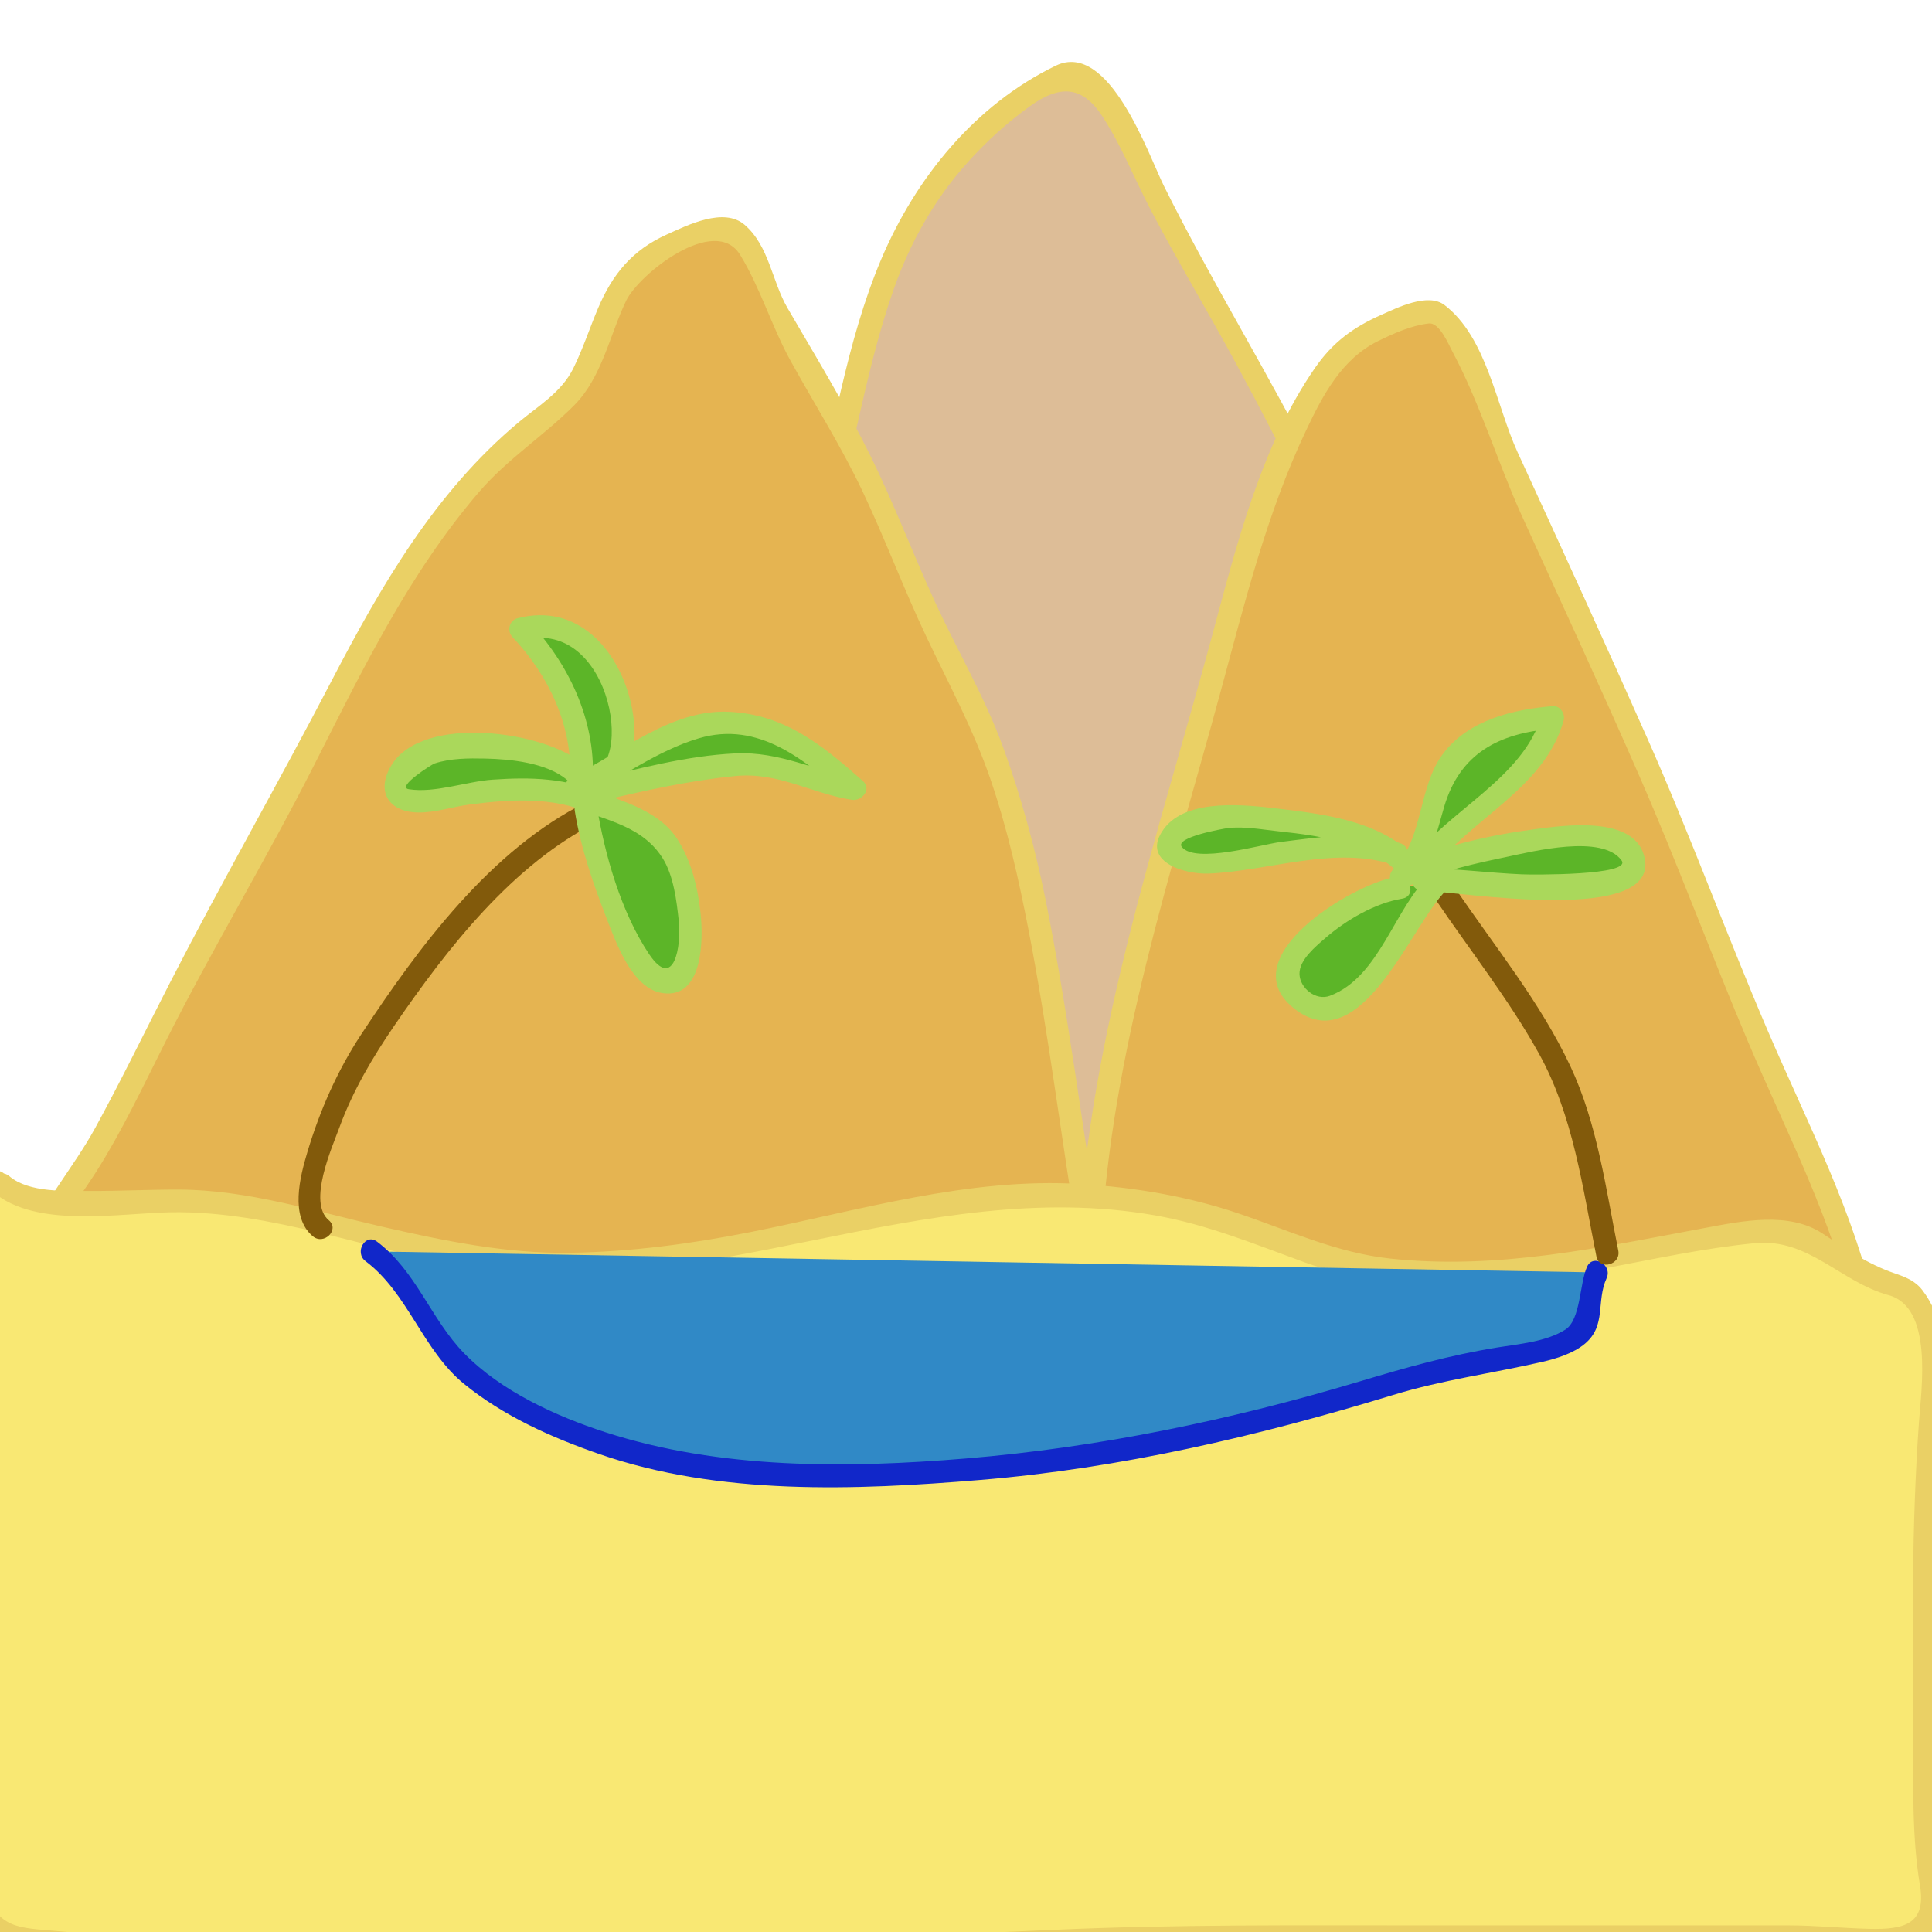 <?xml version="1.0" encoding="utf-8"?>
<!-- Generator: Adobe Illustrator 16.0.3, SVG Export Plug-In . SVG Version: 6.00 Build 0)  -->
<!DOCTYPE svg PUBLIC "-//W3C//DTD SVG 1.1//EN" "http://www.w3.org/Graphics/SVG/1.1/DTD/svg11.dtd">
<svg version="1.1" id="Layer_1" xmlns="http://www.w3.org/2000/svg" xmlns:xlink="http://www.w3.org/1999/xlink" x="0px" y="0px"
	 width="256px" height="256px" viewBox="0 0 256 256" enable-background="new 0 0 256 256" xml:space="preserve">
<g>
	<path fill="#DDBD97" d="M45.295,188.379c8.078-15.599,12.256-32.313,22.005-47.075c12.256-18.941,26.184-38.162,36.49-58.217
		c9.75-19.777,7.799-45.961,23.398-62.674c3.064-3.342,7.242-7.242,11.142-9.192c2.508-1.393,3.064-1.95,5.293-0.836
		c3.621,1.95,8.078,12.813,10.027,16.435c19.777,34.819,37.884,69.638,47.075,108.914c4.179,17.271,14.764,32.869,18.385,50.14"/>
	<g>
		<path fill="#EAD065" d="M46.591,189.136c6.547-12.875,10.865-26.737,17.551-39.545c7.043-13.493,16.698-25.813,24.958-38.578
			c7.541-11.652,15.497-23.685,19.878-36.945c3.88-11.743,5.347-24.13,9.467-35.813c2.182-6.188,5.413-11.901,9.805-16.782
			c2.472-2.747,5.213-5.239,8.213-7.396c3.948-2.84,6.935-2.785,9.642,1.388c2.476,3.813,4.159,8.09,6.252,12.111
			c3.621,6.96,7.708,13.702,11.437,20.609c14.49,26.84,27.123,54.737,34.627,84.389c4.694,18.548,15.086,35.055,19.245,53.697
			c0.421,1.889,3.313,1.088,2.893-0.797c-3.151-14.128-10.281-26.814-15.335-40.275c-2.499-6.655-3.888-13.631-5.772-20.469
			c-2.078-7.543-4.564-14.97-7.259-22.314c-4.989-13.601-11.016-26.81-17.483-39.764c-6.437-12.89-14.094-25.161-20.499-38.043
			c-2.008-4.036-7.248-19.34-14.33-15.901c-10.704,5.198-18.557,14.87-23.129,25.679c-4.674,11.049-6.281,23.14-9.405,34.658
			c-3.835,14.139-12.014,26.64-19.823,38.879c-8.244,12.921-17.596,25.277-25.142,38.625c-7.393,13.078-11.58,27.7-18.38,41.073
			C43.125,189.342,45.713,190.86,46.591,189.136L46.591,189.136z"/>
	</g>
</g>
<g>
	<path fill="#E5B451" d="M3.741,169.017c0.557-5.014,5.85-11.142,8.357-15.599c6.964-11.978,12.256-24.791,19.499-36.49
		c8.356-14.206,14.484-29.526,23.677-43.454c4.178-6.128,8.635-11.699,14.485-16.435c4.178-3.064,6.964-5.292,8.635-10.028
		c2.229-5.014,3.064-10.028,7.8-13.092c2.785-1.671,9.192-4.735,11.42-3.064c2.507,1.671,4.178,8.914,5.85,11.421
		c3.064,5.85,6.407,11.42,9.75,17.27c5.014,9.471,8.078,19.499,13.37,28.969c8.356,15.599,11.421,33.983,13.928,51.532
		c1.114,8.078,2.507,16.156,3.899,24.513c1.114-23.398,7.8-45.96,14.485-68.245c4.178-14.763,7.242-29.805,14.484-43.176
		c2.229-3.899,3.899-6.964,7.8-8.914c1.671-0.835,6.964-3.343,8.913-2.786c3.899,1.393,7.242,14.207,8.914,17.549
		c5.57,11.978,10.863,24.234,16.435,36.212c7.242,15.599,12.813,31.755,19.776,47.354c4.736,10.027,9.75,20.891,11.979,31.755"/>
	<g>
		<path fill="#EAD065" d="M5.187,169.415c0.951-5.34,4.747-9.713,7.581-14.183c3.425-5.402,6.188-11.287,9.058-16.994
			c6.241-12.414,13.419-24.281,19.702-36.669C47.949,88.907,54.171,75.999,63.5,65.163c3.759-4.366,8.552-7.412,12.577-11.451
			c3.674-3.687,4.7-9.282,6.874-13.833c1.721-3.6,11.771-11.504,15.104-6.131c2.654,4.279,4.214,9.56,6.676,14.019
			c3.189,5.775,6.721,11.345,9.55,17.312c3.029,6.388,5.49,13.029,8.527,19.416c2.953,6.212,6.129,12.08,8.384,18.62
			c2.267,6.573,3.793,13.392,5.113,20.208c2.67,13.785,4.345,27.784,6.658,41.634c0.292,1.749,2.859,1.205,2.946-0.398
			c1.363-25.226,9.286-48.792,15.842-72.964c3.183-11.735,6.088-23.551,11.323-34.584c2.218-4.672,4.724-9.463,9.543-11.824
			c2.086-1.022,4.375-2.058,6.711-2.326c1.412-0.162,2.615,2.777,3.141,3.762c3.627,6.792,5.988,14.681,9.181,21.718
			c5.225,11.513,10.559,22.995,15.614,34.582c5.065,11.609,9.448,23.505,14.385,35.169c5.126,12.114,11.263,23.662,14.101,36.615
			c0.414,1.89,3.306,1.088,2.893-0.797c-2.892-13.197-9.118-25.014-14.403-37.332c-5.495-12.811-10.267-25.915-15.92-38.661
			c-5.632-12.7-11.411-25.354-17.224-37.974c-2.823-6.131-4.068-15.229-9.692-19.526c-2.199-1.68-6.32,0.388-8.36,1.294
			c-3.759,1.669-6.457,3.654-8.813,7.059c-7.092,10.25-10.353,23.343-13.546,35.198c-7.176,26.639-16.273,52.813-17.774,80.59
			c0.982-0.133,1.964-0.266,2.946-0.398c-2.505-14.998-4.322-30.152-7.336-45.058c-1.376-6.808-3.216-13.507-5.585-20.036
			c-2.438-6.716-6.072-12.834-9.042-19.307c-2.948-6.427-5.435-13.043-8.568-19.389c-3.282-6.646-7.258-13.162-10.986-19.573
			c-2.061-3.544-2.419-8.194-5.666-11.005c-2.764-2.393-7.605,0.059-10.31,1.276c-4.574,2.059-7.205,5.241-9.133,9.808
			c-1.113,2.637-1.999,5.373-3.271,7.943c-1.575,3.179-4.648,4.974-7.262,7.157c-11.029,9.213-18.239,21.695-24.787,34.285
			c-6.987,13.434-14.519,26.578-21.433,40.037c-3.293,6.41-6.433,12.896-9.895,19.219c-2.85,5.206-7.066,9.951-9.239,15.484
			c-0.477,1.213-0.822,2.332-1.05,3.615C1.958,170.509,4.849,171.317,5.187,169.415L5.187,169.415z"/>
	</g>
</g>
<g>
	<path fill="#F9E873" d="M0.17,156.902c4.178,4.179,22.563,1.393,28.691,2.507c14.763,2.229,29.526,7.8,44.847,8.078
		c17.827,0.278,34.541-5.014,51.811-8.078c15.877-2.507,30.083-0.835,44.847,5.293c16.991,7.242,38.719,3.343,55.988-0.558
		c5.85-1.114,11.143-1.949,15.6,1.394c2.228,1.393,3.899,2.785,6.128,3.899c1.671,0.557,3.621,0.836,4.735,1.671
		c5.57,4.735,2.229,20.335,2.229,27.298c0,15.6-0.279,31.477,0.278,47.075c0.278,5.015,2.785,9.659-2.229,11.331
		c-3.343,1.113-8.914,0.188-12.256,0.188c-7.8,0-15.6,0-23.398,0c-18.663,0-37.604,0-56.268,0c-19.777,0-39.276,2-59.053,2
		c-23.677,0-47.075,0-70.752,0c-8.635,0-17.27-0.771-25.905-1.606c-4.457-0.278-7.242-0.385-8.356-5.12
		c-1.95-7.521-1.671-16.766-1.114-24.287c0.835-12.256,1.393-24.261,0.835-36.238c-0.278-6.964-1.114-13.384-0.557-20.348
		c0.279-3.899,0-11.984,3.343-14.77"/>
	<g>
		<path fill="#EAD065" d="M-0.891,157.963c5.725,4.847,16.703,2.78,23.543,2.668c13.376-0.219,26.596,5.178,39.714,7.308
			c30.852,5.007,59.975-12.285,90.685-6.898c6.938,1.216,13.298,3.856,19.872,6.243c6.197,2.249,12.973,2.871,19.516,2.975
			c13.753,0.218,26.558-4.199,40.062-5.53c7.159-0.706,11.337,5.13,17.758,6.888c5.915,1.618,4.332,12.382,4.014,16.823
			c-0.988,13.771-0.861,27.562-0.77,41.372c0.045,6.64-0.203,13.438,0.901,20.003c0.863,5.138-2.069,5.885-6.696,5.77
			c-3.603-0.091-7.153-0.459-10.769-0.459c-16.202,0-32.403,0-48.605,0c-16.285,0-32.559-0.141-48.831,0.595
			c-16.419,0.74-32.763,1.355-49.201,1.355c-16.361,0-32.722,0-49.083,0c-7.609,0-15.202,0.02-22.803-0.383
			c-3.706-0.197-7.406-0.505-11.102-0.836c-4.695-0.42-7.858-0.271-9.122-5.612c-1.589-6.718-1.228-13.951-0.807-20.784
			c0.502-8.161,1.016-16.307,1.146-24.485c0.224-14.004-2.277-28.271-0.103-42.199c0.294-1.885,0.883-3.702,2.246-5.09
			c1.356-1.381-0.764-3.503-2.121-2.121c-2.748,2.797-3.187,6.732-3.506,10.478c-0.571,6.699-0.464,13.383-0.031,20.085
			c1.006,15.569-0.011,30.949-0.808,46.494c-0.35,6.816-2.161,24.507,7.696,25.75c14.986,1.89,30.144,1.704,45.215,1.704
			c32.823,0,65.487-0.288,98.282-1.608c16.238-0.653,32.521-0.342,48.77-0.342c15.931,0,31.938-0.454,47.86,0.037
			c4.59,0.141,9.889,1.602,13.87-1.416c3.277-2.483,1.223-8.006,0.924-11.264c-1.44-15.727-0.538-32.172-0.263-47.951
			c0.143-8.179,3.643-19.389-1.822-26.56c-0.96-1.261-2.228-1.751-3.682-2.248c-3.607-1.233-6.418-3.214-9.582-5.291
			c-4.477-2.937-10.659-1.638-15.52-0.733c-13.923,2.589-27.43,5.593-41.699,4.07c-7.191-0.768-13.51-3.749-20.274-6.025
			c-6.702-2.257-13.715-3.424-20.758-3.856c-14.864-0.912-29.375,3.505-43.801,6.369c-7.863,1.561-15.788,2.606-23.81,2.74
			c-8.467,0.142-16.822-1.589-25.033-3.469c-8.804-2.016-17.761-4.881-26.863-4.905c-3.917-0.011-7.831,0.196-11.748,0.18
			c-3.241-0.014-8.098,0.275-10.739-1.96C-0.236,154.6-2.369,156.711-0.891,157.963L-0.891,157.963z"/>
	</g>
</g>
<g>
	<path fill="#3089C6" d="M49.195,165.816c5.014,3.343,7.521,11.142,12.256,15.599c9.192,7.8,23.956,12.535,35.655,13.37
		c21.448,1.672,42.339-0.278,63.231-5.014c10.028-2.229,19.777-5.014,29.248-8.078c5.014-1.671,16.435-1.671,20.056-5.292
		c1.95-2.229,0.278-5.293,1.95-7.8"/>
	<g>
		<path fill="#1127C9" d="M48.438,167.111c5.652,4.257,7.551,11.768,13.038,16.251c5.241,4.281,11.578,7.1,17.924,9.303
			c15.905,5.523,33.964,4.803,50.486,3.435c18.611-1.541,36.916-5.824,54.741-11.268c6.565-2.004,13.058-2.847,19.718-4.374
			c1.902-0.437,4.161-1.135,5.684-2.425c2.858-2.425,1.435-5.553,2.857-8.675c0.796-1.746-1.789-3.272-2.59-1.514
			c-1.011,2.217-0.826,7.034-2.889,8.342c-2.515,1.595-6.12,1.896-8.986,2.358c-6.308,1.018-12.065,2.647-18.195,4.484
			c-17.038,5.106-34.514,8.761-52.251,10.229c-15.816,1.31-32.547,1.45-47.777-3.485c-6.559-2.126-13.777-5.427-18.667-10.422
			c-4.474-4.569-6.336-10.882-11.577-14.829C48.405,163.356,46.913,165.963,48.438,167.111L48.438,167.111z"/>
	</g>
</g>
<g>
	<g>
		<path fill="#825A0B" d="M43.57,161.691c-2.83-2.38,0.412-9.596,1.431-12.371c1.768-4.813,4.354-9.189,7.241-13.407
			c6.941-10.139,15.741-21.481,26.958-27.019c1.734-0.856,0.214-3.444-1.515-2.591c-12.649,6.245-22.273,19.282-29.866,30.825
			c-3.136,4.77-5.451,10.057-7.085,15.517c-0.98,3.272-2.364,8.578,0.715,11.167C42.919,165.049,45.053,162.938,43.57,161.691
			L43.57,161.691z"/>
	</g>
</g>
<g>
	<path fill="#5CB528" d="M77.607,107.042c0.557,3.899,7.799,30.919,13.37,20.891c1.393-2.786,0-11.142-1.393-13.928
		c-1.671-4.178-5.571-5.85-9.75-7.242"/>
	<g>
		<path fill="#AAD85B" d="M76.161,107.441c0.766,4.833,2.429,9.661,4.199,14.201c1.25,3.206,3.379,9.38,7.45,9.952
			c5.46,0.767,5.373-7.349,5.015-10.625c-0.374-3.431-1.207-6.83-3.066-9.765c-2.053-3.24-6.088-4.708-9.525-5.888
			c-1.835-0.63-2.616,2.269-0.798,2.893c3.313,1.138,6.398,2.404,8.344,5.474c1.481,2.338,1.867,5.651,2.159,8.328
			c0.366,3.361-0.636,9.334-3.943,4.398c-3.679-5.492-5.911-13.256-6.942-19.766C78.752,104.737,75.861,105.549,76.161,107.441
			L76.161,107.441z"/>
	</g>
</g>
<g>
	<path fill="#5CB528" d="M79,106.485c-4.735-2.507-11.42-1.95-16.713-1.393c-3.064,0.279-11.142,3.064-9.75-1.671
		c1.95-6.685,20.056-4.735,23.677-1.114"/>
	<g>
		<path fill="#AAD85B" d="M79.757,105.189c-4.647-2.12-9.432-2.23-14.465-1.883c-3.519,0.243-7.659,1.819-11.128,1.268
			c-1.713-0.272,3.067-3.296,3.431-3.414c2.135-0.695,4.475-0.69,6.695-0.646c3.332,0.067,8.208,0.551,10.864,2.854
			c1.454,1.261,3.585-0.852,2.121-2.121c-5.059-4.386-21.262-6.659-25.409,0.155c-2.084,3.425-0.405,6.156,3.437,6.254
			c2.344,0.06,4.679-0.77,6.984-1.064c5.256-0.671,11.025-1.062,15.956,1.188C79.989,108.577,81.515,105.992,79.757,105.189
			L79.757,105.189z"/>
	</g>
</g>
<g>
	<path fill="#5CB528" d="M77.05,103.142c0.557-6.964-3.343-15.042-8.078-19.777c14.206-4.178,18.384,22.284,8.078,20.892"/>
	<g>
		<path fill="#AAD85B" d="M78.55,103.142c0.332-7.791-3.223-15.266-8.518-20.838c-0.221,0.835-0.441,1.671-0.662,2.507
			c11.887-3.067,15.194,18.606,7.679,17.945c-1.928-0.169-1.912,2.832,0,3c12.521,1.102,7.481-27.956-8.477-23.838
			c-1.119,0.289-1.424,1.705-0.662,2.507c4.771,5.021,7.938,11.7,7.639,18.717C75.468,105.077,78.468,105.069,78.55,103.142
			L78.55,103.142z"/>
	</g>
</g>
<g>
	<path fill="#5CB528" d="M76.493,104.256c7.242-3.343,13.092-9.192,21.727-8.356c6.407,0.557,10.585,4.735,15.042,8.635
		c-3.621-0.278-6.964-2.785-10.585-3.064c-3.342-0.557-7.242,0-10.585,0.557c-4.457,0.835-8.914,1.671-13.37,2.786"/>
	<g>
		<path fill="#AAD85B" d="M77.25,105.552c5.166-2.516,9.79-6.074,15.35-7.723c7.936-2.353,14.105,2.921,19.602,7.766
			c0.486-0.835,0.973-1.671,1.459-2.507c-5.776-0.913-10.215-3.551-16.276-3.257c-6.369,0.309-12.89,2.045-19.062,3.536
			c-1.88,0.454-1.083,3.347,0.798,2.893c6.001-1.449,12.114-2.813,18.264-3.428c5.755-0.576,10.054,2.292,15.479,3.149
			c1.337,0.211,2.705-1.409,1.459-2.507c-5.36-4.726-10.271-8.778-17.689-9.155c-7.724-0.393-14.365,5.46-20.896,8.642
			C73.997,103.808,75.519,106.395,77.25,105.552L77.25,105.552z"/>
	</g>
</g>
<g>
	<g>
		<path fill="#825A0B" d="M214.43,165.696c-1.647-8.183-2.758-16.762-6.336-24.393c-4.005-8.54-10.007-15.831-15.264-23.599
			c-1.077-1.592-3.678-0.093-2.59,1.515c4.58,6.769,9.667,13.175,13.648,20.334c4.587,8.25,5.813,17.825,7.648,26.939
			C211.919,168.39,214.811,167.585,214.43,165.696L214.43,165.696z"/>
	</g>
</g>
<g>
	<path fill="#5CB528" d="M190.699,116.791c-3.621,3.064-11.699,22.284-18.663,15.32c-5.85-5.571,8.914-13.927,13.37-14.484"/>
	<g>
		<path fill="#AAD85B" d="M189.639,115.73c-4.904,4.528-6.756,13.701-13.426,16.221c-1.852,0.699-3.982-1.016-4.023-2.897
			c-0.042-1.873,2.172-3.663,3.43-4.758c2.724-2.372,6.581-4.632,10.186-5.223c1.906-0.312,1.095-3.203-0.797-2.893
			c-5.881,0.963-22.404,10.965-13.229,17.68c8.824,6.458,15.415-11.792,19.981-16.009
			C193.184,116.537,191.058,114.42,189.639,115.73L189.639,115.73z"/>
	</g>
</g>
<g>
	<path fill="#5CB528" d="M188.471,116.513c4.457,0,28.412,3.064,28.134-1.671c-0.278-8.356-25.905-1.114-30.362,1.114"/>
	<g>
		<path fill="#AAD85B" d="M188.471,118.013c4.537,0.073,32.078,4.819,29.364-4.684c-1.502-5.259-10.56-3.968-14.334-3.474
			c-6.021,0.79-12.49,2.193-18.016,4.805c-1.748,0.827-0.225,3.413,1.514,2.591c3.97-1.877,8.519-2.843,12.789-3.738
			c3.307-0.693,12.518-3.006,15.071,0.493c1.474,2.021-11.823,1.907-13.205,1.847c-4.395-0.191-8.785-0.77-13.184-0.84
			C186.535,114.981,186.538,117.981,188.471,118.013L188.471,118.013z"/>
	</g>
</g>
<g>
	<path fill="#5CB528" d="M185.686,116.234c3.621-3.064,3.621-11.978,7.242-16.156c3.063-3.343,8.356-4.735,12.813-5.014
		c-1.672,7.521-13.092,13.371-17.549,19.777"/>
	<g>
		<path fill="#AAD85B" d="M186.746,117.294c2.779-2.739,3.551-6.808,4.62-10.417c2.098-7.077,7.261-9.726,14.375-10.313
			c-0.482-0.633-0.964-1.266-1.446-1.899c-2.313,8.396-12.432,12.71-17.397,19.419c-1.153,1.558,1.453,3.051,2.59,1.515
			c5.261-7.106,15.212-11.099,17.7-20.136c0.243-0.881-0.461-1.98-1.446-1.899c-5.243,0.434-11.063,1.82-14.445,6.192
			c-3.462,4.475-2.627,11.432-6.671,15.417C183.245,116.533,185.368,118.653,186.746,117.294L186.746,117.294z"/>
	</g>
</g>
<g>
	<path fill="#5CB528" d="M187.078,115.398c-4.179-5.85-16.435-6.686-23.12-7.243c-2.507,0-11.978,1.393-8.078,5.571
		c1.672,1.671,13.371-0.835,15.6-0.835c4.178-0.279,9.749-1.393,13.648,0.278"/>
	<g>
		<path fill="#AAD85B" d="M188.139,114.338c-4.376-5.396-12.171-6.404-18.643-7.173c-4.279-0.508-12.219-1.48-15.271,2.661
			c-3.213,4.359,2.807,6.062,5.946,5.927c7.914-0.339,16.829-3.75,24.558-1.137c1.838,0.622,2.619-2.277,0.797-2.893
			c-5.036-1.703-10.685-0.808-15.86-0.154c-2.467,0.312-11.314,2.926-13.07,0.649c-0.985-1.277,5.574-2.432,6.136-2.495
			c2.21-0.248,4.567,0.208,6.765,0.441c5.665,0.6,12.718,1.604,16.521,6.294C187.236,117.962,189.346,115.826,188.139,114.338
			L188.139,114.338z"/>
	</g>
</g>
</svg>
